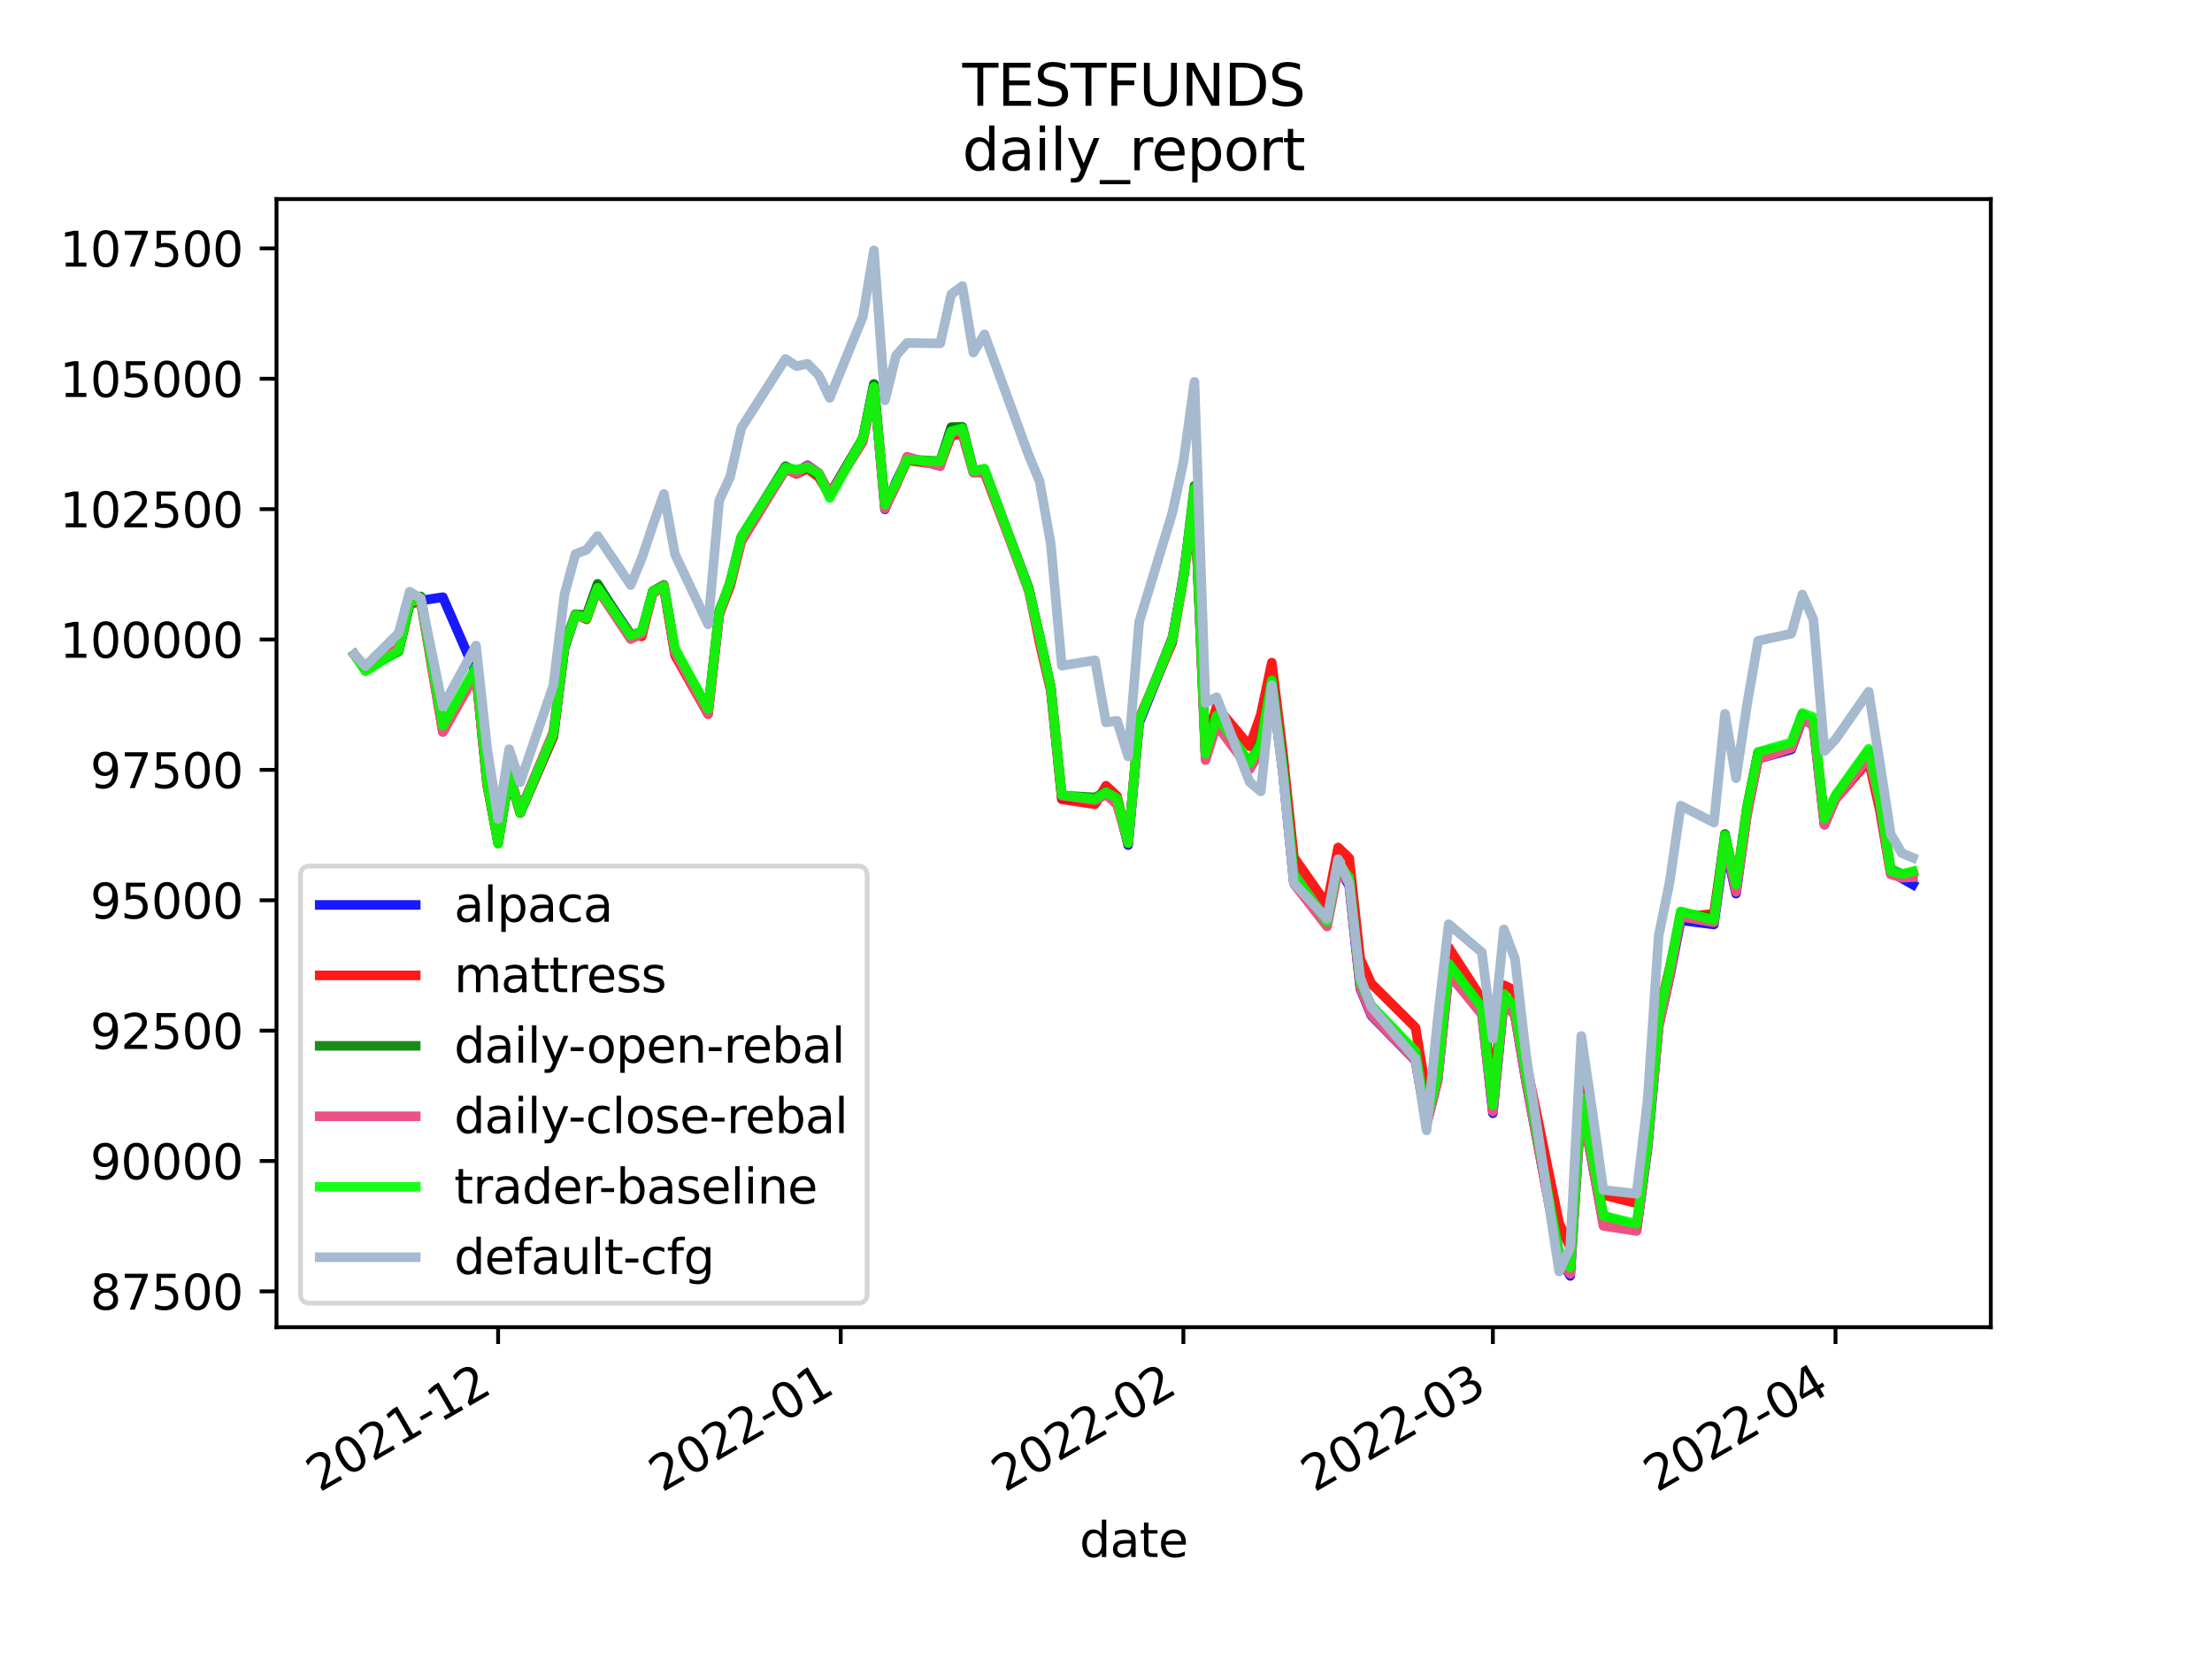 <?xml version="1.0" encoding="utf-8" standalone="no"?>
<!DOCTYPE svg PUBLIC "-//W3C//DTD SVG 1.1//EN"
  "http://www.w3.org/Graphics/SVG/1.1/DTD/svg11.dtd">
<svg height="345.6pt" version="1.1" viewBox="0 0 460.8 345.6" width="460.8pt" xmlns="http://www.w3.org/2000/svg" xmlns:xlink="http://www.w3.org/1999/xlink">
 <defs>
  <style type="text/css">*{stroke-linecap:butt;stroke-linejoin:round;}</style>
 </defs>
 <g id="figure_1">
  <g id="patch_1">
   <path d="M 0 345.6 
L 460.8 345.6 
L 460.8 0 
L 0 0 
z
" style="fill:#ffffff;"/>
  </g>
  <g id="axes_1">
   <g id="patch_2">
    <path d="M 57.6 276.48 
L 414.72 276.48 
L 414.72 41.472 
L 57.6 41.472 
z
" style="fill:#ffffff;"/>
   </g>
   <g id="matplotlib.axis_1">
    <g id="xtick_1">
     <g id="line2d_1">
      <defs>
       <path d="M 0 0 
L 0 3.5 
" id="mfa373f2df5" style="stroke:#000000;stroke-width:0.8;"/>
      </defs>
      <g>
       <use style="stroke:#000000;stroke-width:0.8;" x="103.765" xlink:href="#mfa373f2df5" y="276.48"/>
      </g>
     </g>
     <g id="text_1">
      <!-- 2021-12 -->
      <g transform="translate(66.541 310.952)rotate(-30)scale(0.1 -0.1)">
       <defs>
        <path d="M 1228 531 
L 3431 531 
L 3431 0 
L 469 0 
L 469 531 
Q 828 903 1448 1529 
Q 2069 2156 2228 2338 
Q 2531 2678 2651 2914 
Q 2772 3150 2772 3378 
Q 2772 3750 2511 3984 
Q 2250 4219 1831 4219 
Q 1534 4219 1204 4116 
Q 875 4013 500 3803 
L 500 4441 
Q 881 4594 1212 4672 
Q 1544 4750 1819 4750 
Q 2544 4750 2975 4387 
Q 3406 4025 3406 3419 
Q 3406 3131 3298 2873 
Q 3191 2616 2906 2266 
Q 2828 2175 2409 1742 
Q 1991 1309 1228 531 
z
" id="DejaVuSans-32" transform="scale(0.016)"/>
        <path d="M 2034 4250 
Q 1547 4250 1301 3770 
Q 1056 3291 1056 2328 
Q 1056 1369 1301 889 
Q 1547 409 2034 409 
Q 2525 409 2770 889 
Q 3016 1369 3016 2328 
Q 3016 3291 2770 3770 
Q 2525 4250 2034 4250 
z
M 2034 4750 
Q 2819 4750 3233 4129 
Q 3647 3509 3647 2328 
Q 3647 1150 3233 529 
Q 2819 -91 2034 -91 
Q 1250 -91 836 529 
Q 422 1150 422 2328 
Q 422 3509 836 4129 
Q 1250 4750 2034 4750 
z
" id="DejaVuSans-30" transform="scale(0.016)"/>
        <path d="M 794 531 
L 1825 531 
L 1825 4091 
L 703 3866 
L 703 4441 
L 1819 4666 
L 2450 4666 
L 2450 531 
L 3481 531 
L 3481 0 
L 794 0 
L 794 531 
z
" id="DejaVuSans-31" transform="scale(0.016)"/>
        <path d="M 313 2009 
L 1997 2009 
L 1997 1497 
L 313 1497 
L 313 2009 
z
" id="DejaVuSans-2d" transform="scale(0.016)"/>
       </defs>
       <use xlink:href="#DejaVuSans-32"/>
       <use x="63.623" xlink:href="#DejaVuSans-30"/>
       <use x="127.246" xlink:href="#DejaVuSans-32"/>
       <use x="190.869" xlink:href="#DejaVuSans-31"/>
       <use x="254.492" xlink:href="#DejaVuSans-2d"/>
       <use x="290.576" xlink:href="#DejaVuSans-31"/>
       <use x="354.199" xlink:href="#DejaVuSans-32"/>
      </g>
     </g>
    </g>
    <g id="xtick_2">
     <g id="line2d_2">
      <g>
       <use style="stroke:#000000;stroke-width:0.8;" x="175.143" xlink:href="#mfa373f2df5" y="276.48"/>
      </g>
     </g>
     <g id="text_2">
      <!-- 2022-01 -->
      <g transform="translate(137.919 310.952)rotate(-30)scale(0.1 -0.1)">
       <use xlink:href="#DejaVuSans-32"/>
       <use x="63.623" xlink:href="#DejaVuSans-30"/>
       <use x="127.246" xlink:href="#DejaVuSans-32"/>
       <use x="190.869" xlink:href="#DejaVuSans-32"/>
       <use x="254.492" xlink:href="#DejaVuSans-2d"/>
       <use x="290.576" xlink:href="#DejaVuSans-30"/>
       <use x="354.199" xlink:href="#DejaVuSans-31"/>
      </g>
     </g>
    </g>
    <g id="xtick_3">
     <g id="line2d_3">
      <g>
       <use style="stroke:#000000;stroke-width:0.8;" x="246.521" xlink:href="#mfa373f2df5" y="276.48"/>
      </g>
     </g>
     <g id="text_3">
      <!-- 2022-02 -->
      <g transform="translate(209.296 310.952)rotate(-30)scale(0.1 -0.1)">
       <use xlink:href="#DejaVuSans-32"/>
       <use x="63.623" xlink:href="#DejaVuSans-30"/>
       <use x="127.246" xlink:href="#DejaVuSans-32"/>
       <use x="190.869" xlink:href="#DejaVuSans-32"/>
       <use x="254.492" xlink:href="#DejaVuSans-2d"/>
       <use x="290.576" xlink:href="#DejaVuSans-30"/>
       <use x="354.199" xlink:href="#DejaVuSans-32"/>
      </g>
     </g>
    </g>
    <g id="xtick_4">
     <g id="line2d_4">
      <g>
       <use style="stroke:#000000;stroke-width:0.8;" x="310.992" xlink:href="#mfa373f2df5" y="276.48"/>
      </g>
     </g>
     <g id="text_4">
      <!-- 2022-03 -->
      <g transform="translate(273.767 310.952)rotate(-30)scale(0.1 -0.1)">
       <defs>
        <path d="M 2597 2516 
Q 3050 2419 3304 2112 
Q 3559 1806 3559 1356 
Q 3559 666 3084 287 
Q 2609 -91 1734 -91 
Q 1441 -91 1130 -33 
Q 819 25 488 141 
L 488 750 
Q 750 597 1062 519 
Q 1375 441 1716 441 
Q 2309 441 2620 675 
Q 2931 909 2931 1356 
Q 2931 1769 2642 2001 
Q 2353 2234 1838 2234 
L 1294 2234 
L 1294 2753 
L 1863 2753 
Q 2328 2753 2575 2939 
Q 2822 3125 2822 3475 
Q 2822 3834 2567 4026 
Q 2313 4219 1838 4219 
Q 1578 4219 1281 4162 
Q 984 4106 628 3988 
L 628 4550 
Q 988 4650 1302 4700 
Q 1616 4750 1894 4750 
Q 2613 4750 3031 4423 
Q 3450 4097 3450 3541 
Q 3450 3153 3228 2886 
Q 3006 2619 2597 2516 
z
" id="DejaVuSans-33" transform="scale(0.016)"/>
       </defs>
       <use xlink:href="#DejaVuSans-32"/>
       <use x="63.623" xlink:href="#DejaVuSans-30"/>
       <use x="127.246" xlink:href="#DejaVuSans-32"/>
       <use x="190.869" xlink:href="#DejaVuSans-32"/>
       <use x="254.492" xlink:href="#DejaVuSans-2d"/>
       <use x="290.576" xlink:href="#DejaVuSans-30"/>
       <use x="354.199" xlink:href="#DejaVuSans-33"/>
      </g>
     </g>
    </g>
    <g id="xtick_5">
     <g id="line2d_5">
      <g>
       <use style="stroke:#000000;stroke-width:0.8;" x="382.37" xlink:href="#mfa373f2df5" y="276.48"/>
      </g>
     </g>
     <g id="text_5">
      <!-- 2022-04 -->
      <g transform="translate(345.145 310.952)rotate(-30)scale(0.1 -0.1)">
       <defs>
        <path d="M 2419 4116 
L 825 1625 
L 2419 1625 
L 2419 4116 
z
M 2253 4666 
L 3047 4666 
L 3047 1625 
L 3713 1625 
L 3713 1100 
L 3047 1100 
L 3047 0 
L 2419 0 
L 2419 1100 
L 313 1100 
L 313 1709 
L 2253 4666 
z
" id="DejaVuSans-34" transform="scale(0.016)"/>
       </defs>
       <use xlink:href="#DejaVuSans-32"/>
       <use x="63.623" xlink:href="#DejaVuSans-30"/>
       <use x="127.246" xlink:href="#DejaVuSans-32"/>
       <use x="190.869" xlink:href="#DejaVuSans-32"/>
       <use x="254.492" xlink:href="#DejaVuSans-2d"/>
       <use x="290.576" xlink:href="#DejaVuSans-30"/>
       <use x="354.199" xlink:href="#DejaVuSans-34"/>
      </g>
     </g>
    </g>
    <g id="text_6">
     <!-- date -->
     <g transform="translate(224.885 324.351)scale(0.1 -0.1)">
      <defs>
       <path d="M 2906 2969 
L 2906 4863 
L 3481 4863 
L 3481 0 
L 2906 0 
L 2906 525 
Q 2725 213 2448 61 
Q 2172 -91 1784 -91 
Q 1150 -91 751 415 
Q 353 922 353 1747 
Q 353 2572 751 3078 
Q 1150 3584 1784 3584 
Q 2172 3584 2448 3432 
Q 2725 3281 2906 2969 
z
M 947 1747 
Q 947 1113 1208 752 
Q 1469 391 1925 391 
Q 2381 391 2643 752 
Q 2906 1113 2906 1747 
Q 2906 2381 2643 2742 
Q 2381 3103 1925 3103 
Q 1469 3103 1208 2742 
Q 947 2381 947 1747 
z
" id="DejaVuSans-64" transform="scale(0.016)"/>
       <path d="M 2194 1759 
Q 1497 1759 1228 1600 
Q 959 1441 959 1056 
Q 959 750 1161 570 
Q 1363 391 1709 391 
Q 2188 391 2477 730 
Q 2766 1069 2766 1631 
L 2766 1759 
L 2194 1759 
z
M 3341 1997 
L 3341 0 
L 2766 0 
L 2766 531 
Q 2569 213 2275 61 
Q 1981 -91 1556 -91 
Q 1019 -91 701 211 
Q 384 513 384 1019 
Q 384 1609 779 1909 
Q 1175 2209 1959 2209 
L 2766 2209 
L 2766 2266 
Q 2766 2663 2505 2880 
Q 2244 3097 1772 3097 
Q 1472 3097 1187 3025 
Q 903 2953 641 2809 
L 641 3341 
Q 956 3463 1253 3523 
Q 1550 3584 1831 3584 
Q 2591 3584 2966 3190 
Q 3341 2797 3341 1997 
z
" id="DejaVuSans-61" transform="scale(0.016)"/>
       <path d="M 1172 4494 
L 1172 3500 
L 2356 3500 
L 2356 3053 
L 1172 3053 
L 1172 1153 
Q 1172 725 1289 603 
Q 1406 481 1766 481 
L 2356 481 
L 2356 0 
L 1766 0 
Q 1100 0 847 248 
Q 594 497 594 1153 
L 594 3053 
L 172 3053 
L 172 3500 
L 594 3500 
L 594 4494 
L 1172 4494 
z
" id="DejaVuSans-74" transform="scale(0.016)"/>
       <path d="M 3597 1894 
L 3597 1613 
L 953 1613 
Q 991 1019 1311 708 
Q 1631 397 2203 397 
Q 2534 397 2845 478 
Q 3156 559 3463 722 
L 3463 178 
Q 3153 47 2828 -22 
Q 2503 -91 2169 -91 
Q 1331 -91 842 396 
Q 353 884 353 1716 
Q 353 2575 817 3079 
Q 1281 3584 2069 3584 
Q 2775 3584 3186 3129 
Q 3597 2675 3597 1894 
z
M 3022 2063 
Q 3016 2534 2758 2815 
Q 2500 3097 2075 3097 
Q 1594 3097 1305 2825 
Q 1016 2553 972 2059 
L 3022 2063 
z
" id="DejaVuSans-65" transform="scale(0.016)"/>
      </defs>
      <use xlink:href="#DejaVuSans-64"/>
      <use x="63.477" xlink:href="#DejaVuSans-61"/>
      <use x="124.756" xlink:href="#DejaVuSans-74"/>
      <use x="163.965" xlink:href="#DejaVuSans-65"/>
     </g>
    </g>
   </g>
   <g id="matplotlib.axis_2">
    <g id="ytick_1">
     <g id="line2d_6">
      <defs>
       <path d="M 0 0 
L -3.5 0 
" id="ma505978cdb" style="stroke:#000000;stroke-width:0.8;"/>
      </defs>
      <g>
       <use style="stroke:#000000;stroke-width:0.8;" x="57.6" xlink:href="#ma505978cdb" y="269.02"/>
      </g>
     </g>
     <g id="text_7">
      <!-- 87500 -->
      <g transform="translate(18.788 272.819)scale(0.1 -0.1)">
       <defs>
        <path d="M 2034 2216 
Q 1584 2216 1326 1975 
Q 1069 1734 1069 1313 
Q 1069 891 1326 650 
Q 1584 409 2034 409 
Q 2484 409 2743 651 
Q 3003 894 3003 1313 
Q 3003 1734 2745 1975 
Q 2488 2216 2034 2216 
z
M 1403 2484 
Q 997 2584 770 2862 
Q 544 3141 544 3541 
Q 544 4100 942 4425 
Q 1341 4750 2034 4750 
Q 2731 4750 3128 4425 
Q 3525 4100 3525 3541 
Q 3525 3141 3298 2862 
Q 3072 2584 2669 2484 
Q 3125 2378 3379 2068 
Q 3634 1759 3634 1313 
Q 3634 634 3220 271 
Q 2806 -91 2034 -91 
Q 1263 -91 848 271 
Q 434 634 434 1313 
Q 434 1759 690 2068 
Q 947 2378 1403 2484 
z
M 1172 3481 
Q 1172 3119 1398 2916 
Q 1625 2713 2034 2713 
Q 2441 2713 2670 2916 
Q 2900 3119 2900 3481 
Q 2900 3844 2670 4047 
Q 2441 4250 2034 4250 
Q 1625 4250 1398 4047 
Q 1172 3844 1172 3481 
z
" id="DejaVuSans-38" transform="scale(0.016)"/>
        <path d="M 525 4666 
L 3525 4666 
L 3525 4397 
L 1831 0 
L 1172 0 
L 2766 4134 
L 525 4134 
L 525 4666 
z
" id="DejaVuSans-37" transform="scale(0.016)"/>
        <path d="M 691 4666 
L 3169 4666 
L 3169 4134 
L 1269 4134 
L 1269 2991 
Q 1406 3038 1543 3061 
Q 1681 3084 1819 3084 
Q 2600 3084 3056 2656 
Q 3513 2228 3513 1497 
Q 3513 744 3044 326 
Q 2575 -91 1722 -91 
Q 1428 -91 1123 -41 
Q 819 9 494 109 
L 494 744 
Q 775 591 1075 516 
Q 1375 441 1709 441 
Q 2250 441 2565 725 
Q 2881 1009 2881 1497 
Q 2881 1984 2565 2268 
Q 2250 2553 1709 2553 
Q 1456 2553 1204 2497 
Q 953 2441 691 2322 
L 691 4666 
z
" id="DejaVuSans-35" transform="scale(0.016)"/>
       </defs>
       <use xlink:href="#DejaVuSans-38"/>
       <use x="63.623" xlink:href="#DejaVuSans-37"/>
       <use x="127.246" xlink:href="#DejaVuSans-35"/>
       <use x="190.869" xlink:href="#DejaVuSans-30"/>
       <use x="254.492" xlink:href="#DejaVuSans-30"/>
      </g>
     </g>
    </g>
    <g id="ytick_2">
     <g id="line2d_7">
      <g>
       <use style="stroke:#000000;stroke-width:0.8;" x="57.6" xlink:href="#ma505978cdb" y="241.86"/>
      </g>
     </g>
     <g id="text_8">
      <!-- 90000 -->
      <g transform="translate(18.788 245.659)scale(0.1 -0.1)">
       <defs>
        <path d="M 703 97 
L 703 672 
Q 941 559 1184 500 
Q 1428 441 1663 441 
Q 2288 441 2617 861 
Q 2947 1281 2994 2138 
Q 2813 1869 2534 1725 
Q 2256 1581 1919 1581 
Q 1219 1581 811 2004 
Q 403 2428 403 3163 
Q 403 3881 828 4315 
Q 1253 4750 1959 4750 
Q 2769 4750 3195 4129 
Q 3622 3509 3622 2328 
Q 3622 1225 3098 567 
Q 2575 -91 1691 -91 
Q 1453 -91 1209 -44 
Q 966 3 703 97 
z
M 1959 2075 
Q 2384 2075 2632 2365 
Q 2881 2656 2881 3163 
Q 2881 3666 2632 3958 
Q 2384 4250 1959 4250 
Q 1534 4250 1286 3958 
Q 1038 3666 1038 3163 
Q 1038 2656 1286 2365 
Q 1534 2075 1959 2075 
z
" id="DejaVuSans-39" transform="scale(0.016)"/>
       </defs>
       <use xlink:href="#DejaVuSans-39"/>
       <use x="63.623" xlink:href="#DejaVuSans-30"/>
       <use x="127.246" xlink:href="#DejaVuSans-30"/>
       <use x="190.869" xlink:href="#DejaVuSans-30"/>
       <use x="254.492" xlink:href="#DejaVuSans-30"/>
      </g>
     </g>
    </g>
    <g id="ytick_3">
     <g id="line2d_8">
      <g>
       <use style="stroke:#000000;stroke-width:0.8;" x="57.6" xlink:href="#ma505978cdb" y="214.7"/>
      </g>
     </g>
     <g id="text_9">
      <!-- 92500 -->
      <g transform="translate(18.788 218.5)scale(0.1 -0.1)">
       <use xlink:href="#DejaVuSans-39"/>
       <use x="63.623" xlink:href="#DejaVuSans-32"/>
       <use x="127.246" xlink:href="#DejaVuSans-35"/>
       <use x="190.869" xlink:href="#DejaVuSans-30"/>
       <use x="254.492" xlink:href="#DejaVuSans-30"/>
      </g>
     </g>
    </g>
    <g id="ytick_4">
     <g id="line2d_9">
      <g>
       <use style="stroke:#000000;stroke-width:0.8;" x="57.6" xlink:href="#ma505978cdb" y="187.541"/>
      </g>
     </g>
     <g id="text_10">
      <!-- 95000 -->
      <g transform="translate(18.788 191.34)scale(0.1 -0.1)">
       <use xlink:href="#DejaVuSans-39"/>
       <use x="63.623" xlink:href="#DejaVuSans-35"/>
       <use x="127.246" xlink:href="#DejaVuSans-30"/>
       <use x="190.869" xlink:href="#DejaVuSans-30"/>
       <use x="254.492" xlink:href="#DejaVuSans-30"/>
      </g>
     </g>
    </g>
    <g id="ytick_5">
     <g id="line2d_10">
      <g>
       <use style="stroke:#000000;stroke-width:0.8;" x="57.6" xlink:href="#ma505978cdb" y="160.381"/>
      </g>
     </g>
     <g id="text_11">
      <!-- 97500 -->
      <g transform="translate(18.788 164.18)scale(0.1 -0.1)">
       <use xlink:href="#DejaVuSans-39"/>
       <use x="63.623" xlink:href="#DejaVuSans-37"/>
       <use x="127.246" xlink:href="#DejaVuSans-35"/>
       <use x="190.869" xlink:href="#DejaVuSans-30"/>
       <use x="254.492" xlink:href="#DejaVuSans-30"/>
      </g>
     </g>
    </g>
    <g id="ytick_6">
     <g id="line2d_11">
      <g>
       <use style="stroke:#000000;stroke-width:0.8;" x="57.6" xlink:href="#ma505978cdb" y="133.221"/>
      </g>
     </g>
     <g id="text_12">
      <!-- 100000 -->
      <g transform="translate(12.425 137.02)scale(0.1 -0.1)">
       <use xlink:href="#DejaVuSans-31"/>
       <use x="63.623" xlink:href="#DejaVuSans-30"/>
       <use x="127.246" xlink:href="#DejaVuSans-30"/>
       <use x="190.869" xlink:href="#DejaVuSans-30"/>
       <use x="254.492" xlink:href="#DejaVuSans-30"/>
       <use x="318.115" xlink:href="#DejaVuSans-30"/>
      </g>
     </g>
    </g>
    <g id="ytick_7">
     <g id="line2d_12">
      <g>
       <use style="stroke:#000000;stroke-width:0.8;" x="57.6" xlink:href="#ma505978cdb" y="106.061"/>
      </g>
     </g>
     <g id="text_13">
      <!-- 102500 -->
      <g transform="translate(12.425 109.861)scale(0.1 -0.1)">
       <use xlink:href="#DejaVuSans-31"/>
       <use x="63.623" xlink:href="#DejaVuSans-30"/>
       <use x="127.246" xlink:href="#DejaVuSans-32"/>
       <use x="190.869" xlink:href="#DejaVuSans-35"/>
       <use x="254.492" xlink:href="#DejaVuSans-30"/>
       <use x="318.115" xlink:href="#DejaVuSans-30"/>
      </g>
     </g>
    </g>
    <g id="ytick_8">
     <g id="line2d_13">
      <g>
       <use style="stroke:#000000;stroke-width:0.8;" x="57.6" xlink:href="#ma505978cdb" y="78.902"/>
      </g>
     </g>
     <g id="text_14">
      <!-- 105000 -->
      <g transform="translate(12.425 82.701)scale(0.1 -0.1)">
       <use xlink:href="#DejaVuSans-31"/>
       <use x="63.623" xlink:href="#DejaVuSans-30"/>
       <use x="127.246" xlink:href="#DejaVuSans-35"/>
       <use x="190.869" xlink:href="#DejaVuSans-30"/>
       <use x="254.492" xlink:href="#DejaVuSans-30"/>
       <use x="318.115" xlink:href="#DejaVuSans-30"/>
      </g>
     </g>
    </g>
    <g id="ytick_9">
     <g id="line2d_14">
      <g>
       <use style="stroke:#000000;stroke-width:0.8;" x="57.6" xlink:href="#ma505978cdb" y="51.742"/>
      </g>
     </g>
     <g id="text_15">
      <!-- 107500 -->
      <g transform="translate(12.425 55.541)scale(0.1 -0.1)">
       <use xlink:href="#DejaVuSans-31"/>
       <use x="63.623" xlink:href="#DejaVuSans-30"/>
       <use x="127.246" xlink:href="#DejaVuSans-37"/>
       <use x="190.869" xlink:href="#DejaVuSans-35"/>
       <use x="254.492" xlink:href="#DejaVuSans-30"/>
       <use x="318.115" xlink:href="#DejaVuSans-30"/>
      </g>
     </g>
    </g>
   </g>
   <g id="line2d_15">
    <path clip-path="url(#p4be41bfb9a)" d="M 73.833 136.389 
L 76.135 139.229 
L 83.043 135.567 
L 85.345 125.694 
L 87.648 125.105 
L 92.253 124.403 
L 99.16 140.29 
L 101.463 163.149 
L 103.765 175.289 
L 106.068 161.426 
L 108.37 169.364 
L 115.278 153.375 
L 117.581 135.091 
L 119.883 128.148 
L 122.186 128.29 
L 124.488 121.921 
L 131.396 132.155 
L 133.698 131.793 
L 136.001 123.25 
L 138.303 122.274 
L 140.606 135.947 
L 147.513 147.969 
L 149.816 128.051 
L 152.118 121.271 
L 154.421 111.994 
L 163.631 97.203 
L 165.933 98.304 
L 168.236 96.925 
L 170.538 98.588 
L 172.841 102.95 
L 179.748 91.569 
L 182.051 80.041 
L 184.353 106.105 
L 186.656 100.358 
L 188.958 95.684 
L 195.866 96.323 
L 198.169 89.144 
L 200.471 89.216 
L 202.774 98.1 
L 205.076 97.923 
L 214.286 122.573 
L 216.589 132.614 
L 218.891 143.201 
L 221.194 166.184 
L 228.101 166.696 
L 230.404 165.3 
L 232.706 166.632 
L 235.009 176.052 
L 237.311 150.579 
L 244.219 133.373 
L 246.521 119.835 
L 248.824 102.862 
L 251.126 157.313 
L 253.429 150.336 
L 260.336 160.134 
L 262.639 155.715 
L 264.941 142.447 
L 267.244 160.878 
L 269.546 183.945 
L 276.454 192.339 
L 278.757 180.694 
L 281.059 184.497 
L 283.362 205.942 
L 285.664 211.549 
L 294.874 220.971 
L 297.177 234.183 
L 299.479 225.158 
L 301.782 202.916 
L 308.689 210.81 
L 310.992 231.922 
L 313.294 208.488 
L 315.597 211.579 
L 317.899 225.286 
L 324.807 261.918 
L 327.109 265.798 
L 329.412 229.671 
L 331.714 242.342 
L 334.017 254.836 
L 340.924 256.307 
L 343.227 239.18 
L 345.529 213.802 
L 347.832 203.524 
L 350.134 191.711 
L 357.042 192.587 
L 359.345 175.82 
L 361.647 186.172 
L 363.95 169.282 
L 366.252 158.085 
L 373.16 156.143 
L 375.462 149.893 
L 377.765 150.916 
L 380.067 171.804 
L 382.37 166.343 
L 389.277 157.777 
L 391.58 167.858 
L 393.882 181.591 
L 396.185 182.975 
L 398.487 184.274 
" style="fill:none;stroke:#0000ff;stroke-linecap:square;stroke-opacity:0.9;stroke-width:2;"/>
   </g>
   <g id="line2d_16">
    <path clip-path="url(#p4be41bfb9a)" d="M 73.833 136.389 
L 76.135 139.45 
L 83.043 135.387 
L 85.345 125.887 
L 87.648 125.199 
L 92.253 152.473 
L 99.16 140.222 
L 101.463 163.441 
L 103.765 175.586 
L 106.068 161.734 
L 108.37 169.354 
L 115.278 153.439 
L 117.581 134.907 
L 119.883 127.948 
L 122.186 129.032 
L 124.488 122.615 
L 131.396 132.244 
L 133.698 132.57 
L 136.001 123.32 
L 138.303 122.495 
L 140.606 136.502 
L 147.513 148.762 
L 149.816 128 
L 152.118 122.069 
L 154.421 112.796 
L 163.631 97.74 
L 165.933 98.72 
L 168.236 97.624 
L 170.538 99.381 
L 172.841 103.102 
L 179.748 91.41 
L 182.051 80.924 
L 184.353 105.059 
L 186.656 101.055 
L 188.958 95.913 
L 195.866 96.755 
L 198.169 90.765 
L 200.471 90.373 
L 202.774 98.405 
L 205.076 98.474 
L 214.286 122.724 
L 216.589 134.02 
L 218.891 143.838 
L 221.194 166.518 
L 228.101 167.546 
L 230.404 163.68 
L 232.706 165.836 
L 235.009 175.645 
L 237.311 149.64 
L 244.219 133.823 
L 246.521 120.502 
L 248.824 103.784 
L 251.126 155.384 
L 253.429 147.212 
L 260.336 155.452 
L 262.639 148.912 
L 264.941 138.039 
L 267.244 156.741 
L 269.546 178.611 
L 276.454 188.445 
L 278.757 176.546 
L 281.059 178.76 
L 283.362 199.757 
L 285.664 204.884 
L 294.874 214.058 
L 297.177 227.863 
L 299.479 221.552 
L 301.782 197.375 
L 308.689 208.074 
L 310.992 228.004 
L 313.294 205.238 
L 315.597 206.362 
L 317.899 221.213 
L 324.807 254.847 
L 327.109 259.88 
L 329.412 225.22 
L 331.714 238.487 
L 334.017 248.942 
L 340.924 250.641 
L 343.227 234.212 
L 345.529 211.297 
L 347.832 201.58 
L 350.134 191.1 
L 357.042 190.346 
L 359.345 173.896 
L 361.647 184.364 
L 363.95 168.035 
L 366.252 156.796 
L 373.16 155.655 
L 375.462 149.498 
L 377.765 150.494 
L 380.067 170.866 
L 382.37 166.487 
L 389.277 158.477 
L 391.58 168.692 
L 393.882 182.095 
L 396.185 182.646 
L 398.487 181.744 
" style="fill:none;stroke:#ff0000;stroke-linecap:square;stroke-opacity:0.9;stroke-width:2;"/>
   </g>
   <g id="line2d_17">
    <path clip-path="url(#p4be41bfb9a)" d="M 73.833 136.389 
L 76.135 139.296 
L 83.043 135.727 
L 85.345 125.857 
L 87.648 124.245 
L 92.253 151.664 
L 99.16 139.796 
L 101.463 162.487 
L 103.765 175.707 
L 106.068 161.362 
L 108.37 168.832 
L 115.278 152.849 
L 117.581 133.868 
L 119.883 127.979 
L 122.186 128.126 
L 124.488 121.603 
L 131.396 132.835 
L 133.698 131.628 
L 136.001 123.115 
L 138.303 121.838 
L 140.606 135.618 
L 147.513 147.738 
L 149.816 127.225 
L 152.118 121.556 
L 154.421 111.925 
L 163.631 97.115 
L 165.933 98.286 
L 168.236 97.307 
L 170.538 98.968 
L 172.841 103.034 
L 179.748 91.226 
L 182.051 79.993 
L 184.353 105.11 
L 186.656 100.846 
L 188.958 95.713 
L 195.866 96.065 
L 198.169 88.961 
L 200.471 88.896 
L 202.774 97.935 
L 205.076 97.99 
L 214.286 122.487 
L 216.589 132.699 
L 218.891 143.087 
L 221.194 165.704 
L 228.101 166.111 
L 230.404 164.918 
L 232.706 166.906 
L 235.009 175.679 
L 237.311 150.197 
L 244.219 132.816 
L 246.521 120.448 
L 248.824 101.185 
L 251.126 156.756 
L 253.429 149.331 
L 260.336 159.064 
L 262.639 154.404 
L 264.941 141.738 
L 267.244 159.179 
L 269.546 182.154 
L 276.454 191.939 
L 278.757 179.643 
L 281.059 182.947 
L 283.362 204.252 
L 285.664 209.552 
L 294.874 219.562 
L 297.177 233.221 
L 299.479 223.729 
L 301.782 200.865 
L 308.689 210.042 
L 310.992 229.842 
L 313.294 207.673 
L 315.597 210.012 
L 317.899 224.507 
L 324.807 261.034 
L 327.109 264.205 
L 329.412 228.717 
L 331.714 241.405 
L 334.017 253.279 
L 340.924 255.553 
L 343.227 238.205 
L 345.529 212.612 
L 347.832 202.382 
L 350.134 190.088 
L 357.042 191.314 
L 359.345 173.732 
L 361.647 184.852 
L 363.95 168.489 
L 366.252 156.711 
L 373.16 155.276 
L 375.462 148.782 
L 377.765 150.376 
L 380.067 171.241 
L 382.37 166.026 
L 389.277 156.471 
L 391.58 166.674 
L 393.882 181.101 
L 396.185 182.047 
L 398.487 182.078 
" style="fill:none;stroke:#008000;stroke-linecap:square;stroke-opacity:0.9;stroke-width:2;"/>
   </g>
   <g id="line2d_18">
    <path clip-path="url(#p4be41bfb9a)" d="M 73.833 136.389 
L 76.135 139.385 
L 83.043 134.947 
L 85.345 125.037 
L 87.648 125.197 
L 92.253 152.438 
L 99.16 140.194 
L 101.463 162.941 
L 103.765 175.082 
L 106.068 160.916 
L 108.37 169.12 
L 115.278 152.413 
L 117.581 134.219 
L 119.883 128.36 
L 122.186 128.486 
L 124.488 122.787 
L 131.396 133.144 
L 133.698 131.991 
L 136.001 123.687 
L 138.303 122.013 
L 140.606 135.883 
L 147.513 148.573 
L 149.816 127.898 
L 152.118 121.451 
L 154.421 112.565 
L 163.631 97.865 
L 165.933 98.497 
L 168.236 97.076 
L 170.538 98.498 
L 172.841 102.977 
L 179.748 92.067 
L 182.051 80.89 
L 184.353 105.92 
L 186.656 101.228 
L 188.958 95.144 
L 195.866 97.145 
L 198.169 90.056 
L 200.471 89.849 
L 202.774 98.482 
L 205.076 98.041 
L 214.286 123.087 
L 216.589 133.175 
L 218.891 143.097 
L 221.194 165.767 
L 228.101 166.724 
L 230.404 165.488 
L 232.706 167.623 
L 235.009 175.649 
L 237.311 150.063 
L 244.219 133.25 
L 246.521 120.336 
L 248.824 102.522 
L 251.126 158.341 
L 253.429 151.05 
L 260.336 160.237 
L 262.639 156.4 
L 264.941 143.168 
L 267.244 160.654 
L 269.546 184.101 
L 276.454 193.005 
L 278.757 181.185 
L 281.059 183.933 
L 283.362 205.699 
L 285.664 211.357 
L 294.874 220.922 
L 297.177 234.281 
L 299.479 225.153 
L 301.782 202.814 
L 308.689 211.309 
L 310.992 231.55 
L 313.294 208.403 
L 315.597 211.57 
L 317.899 225.212 
L 324.807 262.293 
L 327.109 265.348 
L 329.412 230.045 
L 331.714 242.278 
L 334.017 255.37 
L 340.924 256.438 
L 343.227 238.789 
L 345.529 213.975 
L 347.832 203.24 
L 350.134 190.918 
L 357.042 192.14 
L 359.345 174.902 
L 361.647 185.773 
L 363.95 169.781 
L 366.252 158.129 
L 373.16 155.816 
L 375.462 149.762 
L 377.765 151.129 
L 380.067 171.799 
L 382.37 166.437 
L 389.277 157.745 
L 391.58 167.334 
L 393.882 182.12 
L 396.185 182.837 
L 398.487 182.724 
" style="fill:none;stroke:#ec5283;stroke-linecap:square;stroke-width:2;"/>
   </g>
   <g id="line2d_19">
    <path clip-path="url(#p4be41bfb9a)" d="M 73.833 136.389 
L 76.135 139.848 
L 83.043 135.526 
L 85.345 125.491 
L 87.648 124.75 
L 92.253 151.148 
L 99.16 138.929 
L 101.463 162.936 
L 103.765 175.752 
L 106.068 161.328 
L 108.37 169.334 
L 115.278 152.906 
L 117.581 134.781 
L 119.883 128.067 
L 122.186 128.828 
L 124.488 122.431 
L 131.396 132.379 
L 133.698 131.449 
L 136.001 123.171 
L 138.303 122.151 
L 140.606 135.033 
L 147.513 147.732 
L 149.816 127.519 
L 152.118 121.09 
L 154.421 111.759 
L 163.631 97.379 
L 165.933 97.818 
L 168.236 97.354 
L 170.538 98.614 
L 172.841 103.733 
L 179.748 91.26 
L 182.051 80.546 
L 184.353 105.113 
L 186.656 100.613 
L 188.958 95.754 
L 195.866 96.158 
L 198.169 89.83 
L 200.471 89.228 
L 202.774 98.113 
L 205.076 97.595 
L 214.286 122.715 
L 216.589 132.542 
L 218.891 143.161 
L 221.194 165.6 
L 228.101 166.457 
L 230.404 165.018 
L 232.706 166.312 
L 235.009 175.547 
L 237.311 149.968 
L 244.219 133.221 
L 246.521 120.415 
L 248.824 101.751 
L 251.126 157.003 
L 253.429 149.086 
L 260.336 158.972 
L 262.639 154.97 
L 264.941 141.738 
L 267.244 159.929 
L 269.546 182.33 
L 276.454 192.024 
L 278.757 179.769 
L 281.059 182.777 
L 283.362 204.529 
L 285.664 209.477 
L 294.874 218.978 
L 297.177 233.291 
L 299.479 223.852 
L 301.782 200.705 
L 308.689 209.845 
L 310.992 230.206 
L 313.294 207.049 
L 315.597 209.863 
L 317.899 223.686 
L 324.807 261.331 
L 327.109 264.055 
L 329.412 228.536 
L 331.714 240.811 
L 334.017 253.294 
L 340.924 254.932 
L 343.227 237.996 
L 345.529 212.115 
L 347.832 201.672 
L 350.134 189.852 
L 357.042 191.665 
L 359.345 174.001 
L 361.647 184.249 
L 363.95 167.981 
L 366.252 156.652 
L 373.16 154.653 
L 375.462 148.54 
L 377.765 149.399 
L 380.067 170.533 
L 382.37 165.623 
L 389.277 155.994 
L 391.58 166.39 
L 393.882 181.418 
L 396.185 182.059 
L 398.487 181.505 
" style="fill:none;stroke:#00ff00;stroke-linecap:square;stroke-opacity:0.9;stroke-width:2;"/>
   </g>
   <g id="line2d_20">
    <path clip-path="url(#p4be41bfb9a)" d="M 73.833 136.389 
L 76.135 138.746 
L 83.043 131.87 
L 85.345 123.253 
L 87.648 124.657 
L 92.253 147.193 
L 99.16 134.475 
L 101.463 155.766 
L 103.765 170.583 
L 106.068 156.056 
L 108.37 162.953 
L 115.278 142.758 
L 117.581 123.857 
L 119.883 115.412 
L 122.186 114.53 
L 124.488 111.658 
L 131.396 121.873 
L 133.698 116.292 
L 136.001 109.417 
L 138.303 102.899 
L 140.606 115.468 
L 147.513 130.057 
L 149.816 104.307 
L 152.118 99.29 
L 154.421 89.168 
L 163.631 74.766 
L 165.933 76.282 
L 168.236 75.786 
L 170.538 78.122 
L 172.841 82.888 
L 179.748 65.974 
L 182.051 52.154 
L 184.353 83.403 
L 186.656 74.081 
L 188.958 71.446 
L 195.866 71.527 
L 198.169 61.309 
L 200.471 59.594 
L 202.774 73.445 
L 205.076 69.649 
L 214.286 94.797 
L 216.589 100.326 
L 218.891 113.268 
L 221.194 138.666 
L 228.101 137.543 
L 230.404 150.487 
L 232.706 150.151 
L 235.009 157.572 
L 237.311 129.548 
L 244.219 106.837 
L 246.521 96.298 
L 248.824 79.548 
L 251.126 146.468 
L 253.429 145.245 
L 260.336 162.91 
L 262.639 164.85 
L 264.941 142.752 
L 267.244 161.171 
L 269.546 183.973 
L 276.454 191.423 
L 278.757 178.978 
L 281.059 183.979 
L 283.362 203.63 
L 285.664 209.716 
L 294.874 220.555 
L 297.177 235.475 
L 299.479 212.501 
L 301.782 192.526 
L 308.689 198.378 
L 310.992 216.362 
L 313.294 193.598 
L 315.597 199.729 
L 317.899 219.747 
L 324.807 264.855 
L 327.109 259.77 
L 329.412 215.809 
L 331.714 231.569 
L 334.017 247.899 
L 340.924 248.68 
L 343.227 229.19 
L 345.529 194.952 
L 347.832 183.686 
L 350.134 167.831 
L 357.042 171.352 
L 359.345 148.702 
L 361.647 162.121 
L 363.95 146.726 
L 366.252 133.49 
L 373.16 132.01 
L 375.462 123.854 
L 377.765 129.078 
L 380.067 156.46 
L 382.37 154.03 
L 389.277 144.093 
L 391.58 158.765 
L 393.882 173.772 
L 396.185 177.737 
L 398.487 178.675 
" style="fill:none;stroke:#a5b9cf;stroke-linecap:square;stroke-width:2;"/>
   </g>
   <g id="patch_3">
    <path d="M 57.6 276.48 
L 57.6 41.472 
" style="fill:none;stroke:#000000;stroke-linecap:square;stroke-linejoin:miter;stroke-width:0.8;"/>
   </g>
   <g id="patch_4">
    <path d="M 414.72 276.48 
L 414.72 41.472 
" style="fill:none;stroke:#000000;stroke-linecap:square;stroke-linejoin:miter;stroke-width:0.8;"/>
   </g>
   <g id="patch_5">
    <path d="M 57.6 276.48 
L 414.72 276.48 
" style="fill:none;stroke:#000000;stroke-linecap:square;stroke-linejoin:miter;stroke-width:0.8;"/>
   </g>
   <g id="patch_6">
    <path d="M 57.6 41.472 
L 414.72 41.472 
" style="fill:none;stroke:#000000;stroke-linecap:square;stroke-linejoin:miter;stroke-width:0.8;"/>
   </g>
   <g id="text_16">
    <!-- TESTFUNDS -->
    <g transform="translate(200.47 22.035)scale(0.12 -0.12)">
     <defs>
      <path d="M -19 4666 
L 3928 4666 
L 3928 4134 
L 2272 4134 
L 2272 0 
L 1638 0 
L 1638 4134 
L -19 4134 
L -19 4666 
z
" id="DejaVuSans-54" transform="scale(0.016)"/>
      <path d="M 628 4666 
L 3578 4666 
L 3578 4134 
L 1259 4134 
L 1259 2753 
L 3481 2753 
L 3481 2222 
L 1259 2222 
L 1259 531 
L 3634 531 
L 3634 0 
L 628 0 
L 628 4666 
z
" id="DejaVuSans-45" transform="scale(0.016)"/>
      <path d="M 3425 4513 
L 3425 3897 
Q 3066 4069 2747 4153 
Q 2428 4238 2131 4238 
Q 1616 4238 1336 4038 
Q 1056 3838 1056 3469 
Q 1056 3159 1242 3001 
Q 1428 2844 1947 2747 
L 2328 2669 
Q 3034 2534 3370 2195 
Q 3706 1856 3706 1288 
Q 3706 609 3251 259 
Q 2797 -91 1919 -91 
Q 1588 -91 1214 -16 
Q 841 59 441 206 
L 441 856 
Q 825 641 1194 531 
Q 1563 422 1919 422 
Q 2459 422 2753 634 
Q 3047 847 3047 1241 
Q 3047 1584 2836 1778 
Q 2625 1972 2144 2069 
L 1759 2144 
Q 1053 2284 737 2584 
Q 422 2884 422 3419 
Q 422 4038 858 4394 
Q 1294 4750 2059 4750 
Q 2388 4750 2728 4690 
Q 3069 4631 3425 4513 
z
" id="DejaVuSans-53" transform="scale(0.016)"/>
      <path d="M 628 4666 
L 3309 4666 
L 3309 4134 
L 1259 4134 
L 1259 2759 
L 3109 2759 
L 3109 2228 
L 1259 2228 
L 1259 0 
L 628 0 
L 628 4666 
z
" id="DejaVuSans-46" transform="scale(0.016)"/>
      <path d="M 556 4666 
L 1191 4666 
L 1191 1831 
Q 1191 1081 1462 751 
Q 1734 422 2344 422 
Q 2950 422 3222 751 
Q 3494 1081 3494 1831 
L 3494 4666 
L 4128 4666 
L 4128 1753 
Q 4128 841 3676 375 
Q 3225 -91 2344 -91 
Q 1459 -91 1007 375 
Q 556 841 556 1753 
L 556 4666 
z
" id="DejaVuSans-55" transform="scale(0.016)"/>
      <path d="M 628 4666 
L 1478 4666 
L 3547 763 
L 3547 4666 
L 4159 4666 
L 4159 0 
L 3309 0 
L 1241 3903 
L 1241 0 
L 628 0 
L 628 4666 
z
" id="DejaVuSans-4e" transform="scale(0.016)"/>
      <path d="M 1259 4147 
L 1259 519 
L 2022 519 
Q 2988 519 3436 956 
Q 3884 1394 3884 2338 
Q 3884 3275 3436 3711 
Q 2988 4147 2022 4147 
L 1259 4147 
z
M 628 4666 
L 1925 4666 
Q 3281 4666 3915 4102 
Q 4550 3538 4550 2338 
Q 4550 1131 3912 565 
Q 3275 0 1925 0 
L 628 0 
L 628 4666 
z
" id="DejaVuSans-44" transform="scale(0.016)"/>
     </defs>
     <use xlink:href="#DejaVuSans-54"/>
     <use x="61.084" xlink:href="#DejaVuSans-45"/>
     <use x="124.268" xlink:href="#DejaVuSans-53"/>
     <use x="187.744" xlink:href="#DejaVuSans-54"/>
     <use x="248.828" xlink:href="#DejaVuSans-46"/>
     <use x="306.348" xlink:href="#DejaVuSans-55"/>
     <use x="379.541" xlink:href="#DejaVuSans-4e"/>
     <use x="454.346" xlink:href="#DejaVuSans-44"/>
     <use x="531.348" xlink:href="#DejaVuSans-53"/>
    </g>
    <!-- daily_report -->
    <g transform="translate(200.467 35.472)scale(0.12 -0.12)">
     <defs>
      <path d="M 603 3500 
L 1178 3500 
L 1178 0 
L 603 0 
L 603 3500 
z
M 603 4863 
L 1178 4863 
L 1178 4134 
L 603 4134 
L 603 4863 
z
" id="DejaVuSans-69" transform="scale(0.016)"/>
      <path d="M 603 4863 
L 1178 4863 
L 1178 0 
L 603 0 
L 603 4863 
z
" id="DejaVuSans-6c" transform="scale(0.016)"/>
      <path d="M 2059 -325 
Q 1816 -950 1584 -1140 
Q 1353 -1331 966 -1331 
L 506 -1331 
L 506 -850 
L 844 -850 
Q 1081 -850 1212 -737 
Q 1344 -625 1503 -206 
L 1606 56 
L 191 3500 
L 800 3500 
L 1894 763 
L 2988 3500 
L 3597 3500 
L 2059 -325 
z
" id="DejaVuSans-79" transform="scale(0.016)"/>
      <path d="M 3263 -1063 
L 3263 -1509 
L -63 -1509 
L -63 -1063 
L 3263 -1063 
z
" id="DejaVuSans-5f" transform="scale(0.016)"/>
      <path d="M 2631 2963 
Q 2534 3019 2420 3045 
Q 2306 3072 2169 3072 
Q 1681 3072 1420 2755 
Q 1159 2438 1159 1844 
L 1159 0 
L 581 0 
L 581 3500 
L 1159 3500 
L 1159 2956 
Q 1341 3275 1631 3429 
Q 1922 3584 2338 3584 
Q 2397 3584 2469 3576 
Q 2541 3569 2628 3553 
L 2631 2963 
z
" id="DejaVuSans-72" transform="scale(0.016)"/>
      <path d="M 1159 525 
L 1159 -1331 
L 581 -1331 
L 581 3500 
L 1159 3500 
L 1159 2969 
Q 1341 3281 1617 3432 
Q 1894 3584 2278 3584 
Q 2916 3584 3314 3078 
Q 3713 2572 3713 1747 
Q 3713 922 3314 415 
Q 2916 -91 2278 -91 
Q 1894 -91 1617 61 
Q 1341 213 1159 525 
z
M 3116 1747 
Q 3116 2381 2855 2742 
Q 2594 3103 2138 3103 
Q 1681 3103 1420 2742 
Q 1159 2381 1159 1747 
Q 1159 1113 1420 752 
Q 1681 391 2138 391 
Q 2594 391 2855 752 
Q 3116 1113 3116 1747 
z
" id="DejaVuSans-70" transform="scale(0.016)"/>
      <path d="M 1959 3097 
Q 1497 3097 1228 2736 
Q 959 2375 959 1747 
Q 959 1119 1226 758 
Q 1494 397 1959 397 
Q 2419 397 2687 759 
Q 2956 1122 2956 1747 
Q 2956 2369 2687 2733 
Q 2419 3097 1959 3097 
z
M 1959 3584 
Q 2709 3584 3137 3096 
Q 3566 2609 3566 1747 
Q 3566 888 3137 398 
Q 2709 -91 1959 -91 
Q 1206 -91 779 398 
Q 353 888 353 1747 
Q 353 2609 779 3096 
Q 1206 3584 1959 3584 
z
" id="DejaVuSans-6f" transform="scale(0.016)"/>
     </defs>
     <use xlink:href="#DejaVuSans-64"/>
     <use x="63.477" xlink:href="#DejaVuSans-61"/>
     <use x="124.756" xlink:href="#DejaVuSans-69"/>
     <use x="152.539" xlink:href="#DejaVuSans-6c"/>
     <use x="180.322" xlink:href="#DejaVuSans-79"/>
     <use x="239.502" xlink:href="#DejaVuSans-5f"/>
     <use x="289.502" xlink:href="#DejaVuSans-72"/>
     <use x="328.365" xlink:href="#DejaVuSans-65"/>
     <use x="389.889" xlink:href="#DejaVuSans-70"/>
     <use x="453.365" xlink:href="#DejaVuSans-6f"/>
     <use x="514.547" xlink:href="#DejaVuSans-72"/>
     <use x="555.66" xlink:href="#DejaVuSans-74"/>
    </g>
   </g>
   <g id="legend_1">
    <g id="patch_7">
     <path d="M 64.6 271.48 
L 178.644 271.48 
Q 180.644 271.48 180.644 269.48 
L 180.644 182.411 
Q 180.644 180.411 178.644 180.411 
L 64.6 180.411 
Q 62.6 180.411 62.6 182.411 
L 62.6 269.48 
Q 62.6 271.48 64.6 271.48 
z
" style="fill:#ffffff;opacity:0.8;stroke:#cccccc;stroke-linejoin:miter;"/>
    </g>
    <g id="line2d_21">
     <path d="M 66.6 188.51 
L 86.6 188.51 
" style="fill:none;stroke:#0000ff;stroke-linecap:square;stroke-opacity:0.9;stroke-width:2;"/>
    </g>
    <g id="line2d_22"/>
    <g id="text_17">
     <!-- alpaca -->
     <g transform="translate(94.6 192.01)scale(0.1 -0.1)">
      <defs>
       <path d="M 3122 3366 
L 3122 2828 
Q 2878 2963 2633 3030 
Q 2388 3097 2138 3097 
Q 1578 3097 1268 2742 
Q 959 2388 959 1747 
Q 959 1106 1268 751 
Q 1578 397 2138 397 
Q 2388 397 2633 464 
Q 2878 531 3122 666 
L 3122 134 
Q 2881 22 2623 -34 
Q 2366 -91 2075 -91 
Q 1284 -91 818 406 
Q 353 903 353 1747 
Q 353 2603 823 3093 
Q 1294 3584 2113 3584 
Q 2378 3584 2631 3529 
Q 2884 3475 3122 3366 
z
" id="DejaVuSans-63" transform="scale(0.016)"/>
      </defs>
      <use xlink:href="#DejaVuSans-61"/>
      <use x="61.279" xlink:href="#DejaVuSans-6c"/>
      <use x="89.062" xlink:href="#DejaVuSans-70"/>
      <use x="152.539" xlink:href="#DejaVuSans-61"/>
      <use x="213.818" xlink:href="#DejaVuSans-63"/>
      <use x="268.799" xlink:href="#DejaVuSans-61"/>
     </g>
    </g>
    <g id="line2d_23">
     <path d="M 66.6 203.188 
L 86.6 203.188 
" style="fill:none;stroke:#ff0000;stroke-linecap:square;stroke-opacity:0.9;stroke-width:2;"/>
    </g>
    <g id="line2d_24"/>
    <g id="text_18">
     <!-- mattress -->
     <g transform="translate(94.6 206.688)scale(0.1 -0.1)">
      <defs>
       <path d="M 3328 2828 
Q 3544 3216 3844 3400 
Q 4144 3584 4550 3584 
Q 5097 3584 5394 3201 
Q 5691 2819 5691 2113 
L 5691 0 
L 5113 0 
L 5113 2094 
Q 5113 2597 4934 2840 
Q 4756 3084 4391 3084 
Q 3944 3084 3684 2787 
Q 3425 2491 3425 1978 
L 3425 0 
L 2847 0 
L 2847 2094 
Q 2847 2600 2669 2842 
Q 2491 3084 2119 3084 
Q 1678 3084 1418 2786 
Q 1159 2488 1159 1978 
L 1159 0 
L 581 0 
L 581 3500 
L 1159 3500 
L 1159 2956 
Q 1356 3278 1631 3431 
Q 1906 3584 2284 3584 
Q 2666 3584 2933 3390 
Q 3200 3197 3328 2828 
z
" id="DejaVuSans-6d" transform="scale(0.016)"/>
       <path d="M 2834 3397 
L 2834 2853 
Q 2591 2978 2328 3040 
Q 2066 3103 1784 3103 
Q 1356 3103 1142 2972 
Q 928 2841 928 2578 
Q 928 2378 1081 2264 
Q 1234 2150 1697 2047 
L 1894 2003 
Q 2506 1872 2764 1633 
Q 3022 1394 3022 966 
Q 3022 478 2636 193 
Q 2250 -91 1575 -91 
Q 1294 -91 989 -36 
Q 684 19 347 128 
L 347 722 
Q 666 556 975 473 
Q 1284 391 1588 391 
Q 1994 391 2212 530 
Q 2431 669 2431 922 
Q 2431 1156 2273 1281 
Q 2116 1406 1581 1522 
L 1381 1569 
Q 847 1681 609 1914 
Q 372 2147 372 2553 
Q 372 3047 722 3315 
Q 1072 3584 1716 3584 
Q 2034 3584 2315 3537 
Q 2597 3491 2834 3397 
z
" id="DejaVuSans-73" transform="scale(0.016)"/>
      </defs>
      <use xlink:href="#DejaVuSans-6d"/>
      <use x="97.412" xlink:href="#DejaVuSans-61"/>
      <use x="158.691" xlink:href="#DejaVuSans-74"/>
      <use x="197.9" xlink:href="#DejaVuSans-74"/>
      <use x="237.109" xlink:href="#DejaVuSans-72"/>
      <use x="275.973" xlink:href="#DejaVuSans-65"/>
      <use x="337.496" xlink:href="#DejaVuSans-73"/>
      <use x="389.596" xlink:href="#DejaVuSans-73"/>
     </g>
    </g>
    <g id="line2d_25">
     <path d="M 66.6 217.866 
L 86.6 217.866 
" style="fill:none;stroke:#008000;stroke-linecap:square;stroke-opacity:0.9;stroke-width:2;"/>
    </g>
    <g id="line2d_26"/>
    <g id="text_19">
     <!-- daily-open-rebal -->
     <g transform="translate(94.6 221.366)scale(0.1 -0.1)">
      <defs>
       <path d="M 3513 2113 
L 3513 0 
L 2938 0 
L 2938 2094 
Q 2938 2591 2744 2837 
Q 2550 3084 2163 3084 
Q 1697 3084 1428 2787 
Q 1159 2491 1159 1978 
L 1159 0 
L 581 0 
L 581 3500 
L 1159 3500 
L 1159 2956 
Q 1366 3272 1645 3428 
Q 1925 3584 2291 3584 
Q 2894 3584 3203 3211 
Q 3513 2838 3513 2113 
z
" id="DejaVuSans-6e" transform="scale(0.016)"/>
       <path d="M 3116 1747 
Q 3116 2381 2855 2742 
Q 2594 3103 2138 3103 
Q 1681 3103 1420 2742 
Q 1159 2381 1159 1747 
Q 1159 1113 1420 752 
Q 1681 391 2138 391 
Q 2594 391 2855 752 
Q 3116 1113 3116 1747 
z
M 1159 2969 
Q 1341 3281 1617 3432 
Q 1894 3584 2278 3584 
Q 2916 3584 3314 3078 
Q 3713 2572 3713 1747 
Q 3713 922 3314 415 
Q 2916 -91 2278 -91 
Q 1894 -91 1617 61 
Q 1341 213 1159 525 
L 1159 0 
L 581 0 
L 581 4863 
L 1159 4863 
L 1159 2969 
z
" id="DejaVuSans-62" transform="scale(0.016)"/>
      </defs>
      <use xlink:href="#DejaVuSans-64"/>
      <use x="63.477" xlink:href="#DejaVuSans-61"/>
      <use x="124.756" xlink:href="#DejaVuSans-69"/>
      <use x="152.539" xlink:href="#DejaVuSans-6c"/>
      <use x="180.322" xlink:href="#DejaVuSans-79"/>
      <use x="237.752" xlink:href="#DejaVuSans-2d"/>
      <use x="275.711" xlink:href="#DejaVuSans-6f"/>
      <use x="336.893" xlink:href="#DejaVuSans-70"/>
      <use x="400.369" xlink:href="#DejaVuSans-65"/>
      <use x="461.893" xlink:href="#DejaVuSans-6e"/>
      <use x="525.271" xlink:href="#DejaVuSans-2d"/>
      <use x="561.355" xlink:href="#DejaVuSans-72"/>
      <use x="600.219" xlink:href="#DejaVuSans-65"/>
      <use x="661.742" xlink:href="#DejaVuSans-62"/>
      <use x="725.219" xlink:href="#DejaVuSans-61"/>
      <use x="786.498" xlink:href="#DejaVuSans-6c"/>
     </g>
    </g>
    <g id="line2d_27">
     <path d="M 66.6 232.544 
L 86.6 232.544 
" style="fill:none;stroke:#ec5283;stroke-linecap:square;stroke-width:2;"/>
    </g>
    <g id="line2d_28"/>
    <g id="text_20">
     <!-- daily-close-rebal -->
     <g transform="translate(94.6 236.044)scale(0.1 -0.1)">
      <use xlink:href="#DejaVuSans-64"/>
      <use x="63.477" xlink:href="#DejaVuSans-61"/>
      <use x="124.756" xlink:href="#DejaVuSans-69"/>
      <use x="152.539" xlink:href="#DejaVuSans-6c"/>
      <use x="180.322" xlink:href="#DejaVuSans-79"/>
      <use x="237.752" xlink:href="#DejaVuSans-2d"/>
      <use x="273.836" xlink:href="#DejaVuSans-63"/>
      <use x="328.816" xlink:href="#DejaVuSans-6c"/>
      <use x="356.6" xlink:href="#DejaVuSans-6f"/>
      <use x="417.781" xlink:href="#DejaVuSans-73"/>
      <use x="469.881" xlink:href="#DejaVuSans-65"/>
      <use x="531.404" xlink:href="#DejaVuSans-2d"/>
      <use x="567.488" xlink:href="#DejaVuSans-72"/>
      <use x="606.352" xlink:href="#DejaVuSans-65"/>
      <use x="667.875" xlink:href="#DejaVuSans-62"/>
      <use x="731.352" xlink:href="#DejaVuSans-61"/>
      <use x="792.631" xlink:href="#DejaVuSans-6c"/>
     </g>
    </g>
    <g id="line2d_29">
     <path d="M 66.6 247.222 
L 86.6 247.222 
" style="fill:none;stroke:#00ff00;stroke-linecap:square;stroke-opacity:0.9;stroke-width:2;"/>
    </g>
    <g id="line2d_30"/>
    <g id="text_21">
     <!-- trader-baseline -->
     <g transform="translate(94.6 250.722)scale(0.1 -0.1)">
      <use xlink:href="#DejaVuSans-74"/>
      <use x="39.209" xlink:href="#DejaVuSans-72"/>
      <use x="80.322" xlink:href="#DejaVuSans-61"/>
      <use x="141.602" xlink:href="#DejaVuSans-64"/>
      <use x="205.078" xlink:href="#DejaVuSans-65"/>
      <use x="266.602" xlink:href="#DejaVuSans-72"/>
      <use x="301.34" xlink:href="#DejaVuSans-2d"/>
      <use x="337.424" xlink:href="#DejaVuSans-62"/>
      <use x="400.9" xlink:href="#DejaVuSans-61"/>
      <use x="462.18" xlink:href="#DejaVuSans-73"/>
      <use x="514.279" xlink:href="#DejaVuSans-65"/>
      <use x="575.803" xlink:href="#DejaVuSans-6c"/>
      <use x="603.586" xlink:href="#DejaVuSans-69"/>
      <use x="631.369" xlink:href="#DejaVuSans-6e"/>
      <use x="694.748" xlink:href="#DejaVuSans-65"/>
     </g>
    </g>
    <g id="line2d_31">
     <path d="M 66.6 261.9 
L 86.6 261.9 
" style="fill:none;stroke:#a5b9cf;stroke-linecap:square;stroke-width:2;"/>
    </g>
    <g id="line2d_32"/>
    <g id="text_22">
     <!-- default-cfg -->
     <g transform="translate(94.6 265.4)scale(0.1 -0.1)">
      <defs>
       <path d="M 2375 4863 
L 2375 4384 
L 1825 4384 
Q 1516 4384 1395 4259 
Q 1275 4134 1275 3809 
L 1275 3500 
L 2222 3500 
L 2222 3053 
L 1275 3053 
L 1275 0 
L 697 0 
L 697 3053 
L 147 3053 
L 147 3500 
L 697 3500 
L 697 3744 
Q 697 4328 969 4595 
Q 1241 4863 1831 4863 
L 2375 4863 
z
" id="DejaVuSans-66" transform="scale(0.016)"/>
       <path d="M 544 1381 
L 544 3500 
L 1119 3500 
L 1119 1403 
Q 1119 906 1312 657 
Q 1506 409 1894 409 
Q 2359 409 2629 706 
Q 2900 1003 2900 1516 
L 2900 3500 
L 3475 3500 
L 3475 0 
L 2900 0 
L 2900 538 
Q 2691 219 2414 64 
Q 2138 -91 1772 -91 
Q 1169 -91 856 284 
Q 544 659 544 1381 
z
M 1991 3584 
L 1991 3584 
z
" id="DejaVuSans-75" transform="scale(0.016)"/>
       <path d="M 2906 1791 
Q 2906 2416 2648 2759 
Q 2391 3103 1925 3103 
Q 1463 3103 1205 2759 
Q 947 2416 947 1791 
Q 947 1169 1205 825 
Q 1463 481 1925 481 
Q 2391 481 2648 825 
Q 2906 1169 2906 1791 
z
M 3481 434 
Q 3481 -459 3084 -895 
Q 2688 -1331 1869 -1331 
Q 1566 -1331 1297 -1286 
Q 1028 -1241 775 -1147 
L 775 -588 
Q 1028 -725 1275 -790 
Q 1522 -856 1778 -856 
Q 2344 -856 2625 -561 
Q 2906 -266 2906 331 
L 2906 616 
Q 2728 306 2450 153 
Q 2172 0 1784 0 
Q 1141 0 747 490 
Q 353 981 353 1791 
Q 353 2603 747 3093 
Q 1141 3584 1784 3584 
Q 2172 3584 2450 3431 
Q 2728 3278 2906 2969 
L 2906 3500 
L 3481 3500 
L 3481 434 
z
" id="DejaVuSans-67" transform="scale(0.016)"/>
      </defs>
      <use xlink:href="#DejaVuSans-64"/>
      <use x="63.477" xlink:href="#DejaVuSans-65"/>
      <use x="125" xlink:href="#DejaVuSans-66"/>
      <use x="160.205" xlink:href="#DejaVuSans-61"/>
      <use x="221.484" xlink:href="#DejaVuSans-75"/>
      <use x="284.863" xlink:href="#DejaVuSans-6c"/>
      <use x="312.646" xlink:href="#DejaVuSans-74"/>
      <use x="351.855" xlink:href="#DejaVuSans-2d"/>
      <use x="387.939" xlink:href="#DejaVuSans-63"/>
      <use x="442.92" xlink:href="#DejaVuSans-66"/>
      <use x="478.125" xlink:href="#DejaVuSans-67"/>
     </g>
    </g>
   </g>
  </g>
 </g>
 <defs>
  <clipPath id="p4be41bfb9a">
   <rect height="235.008" width="357.12" x="57.6" y="41.472"/>
  </clipPath>
 </defs>
</svg>
